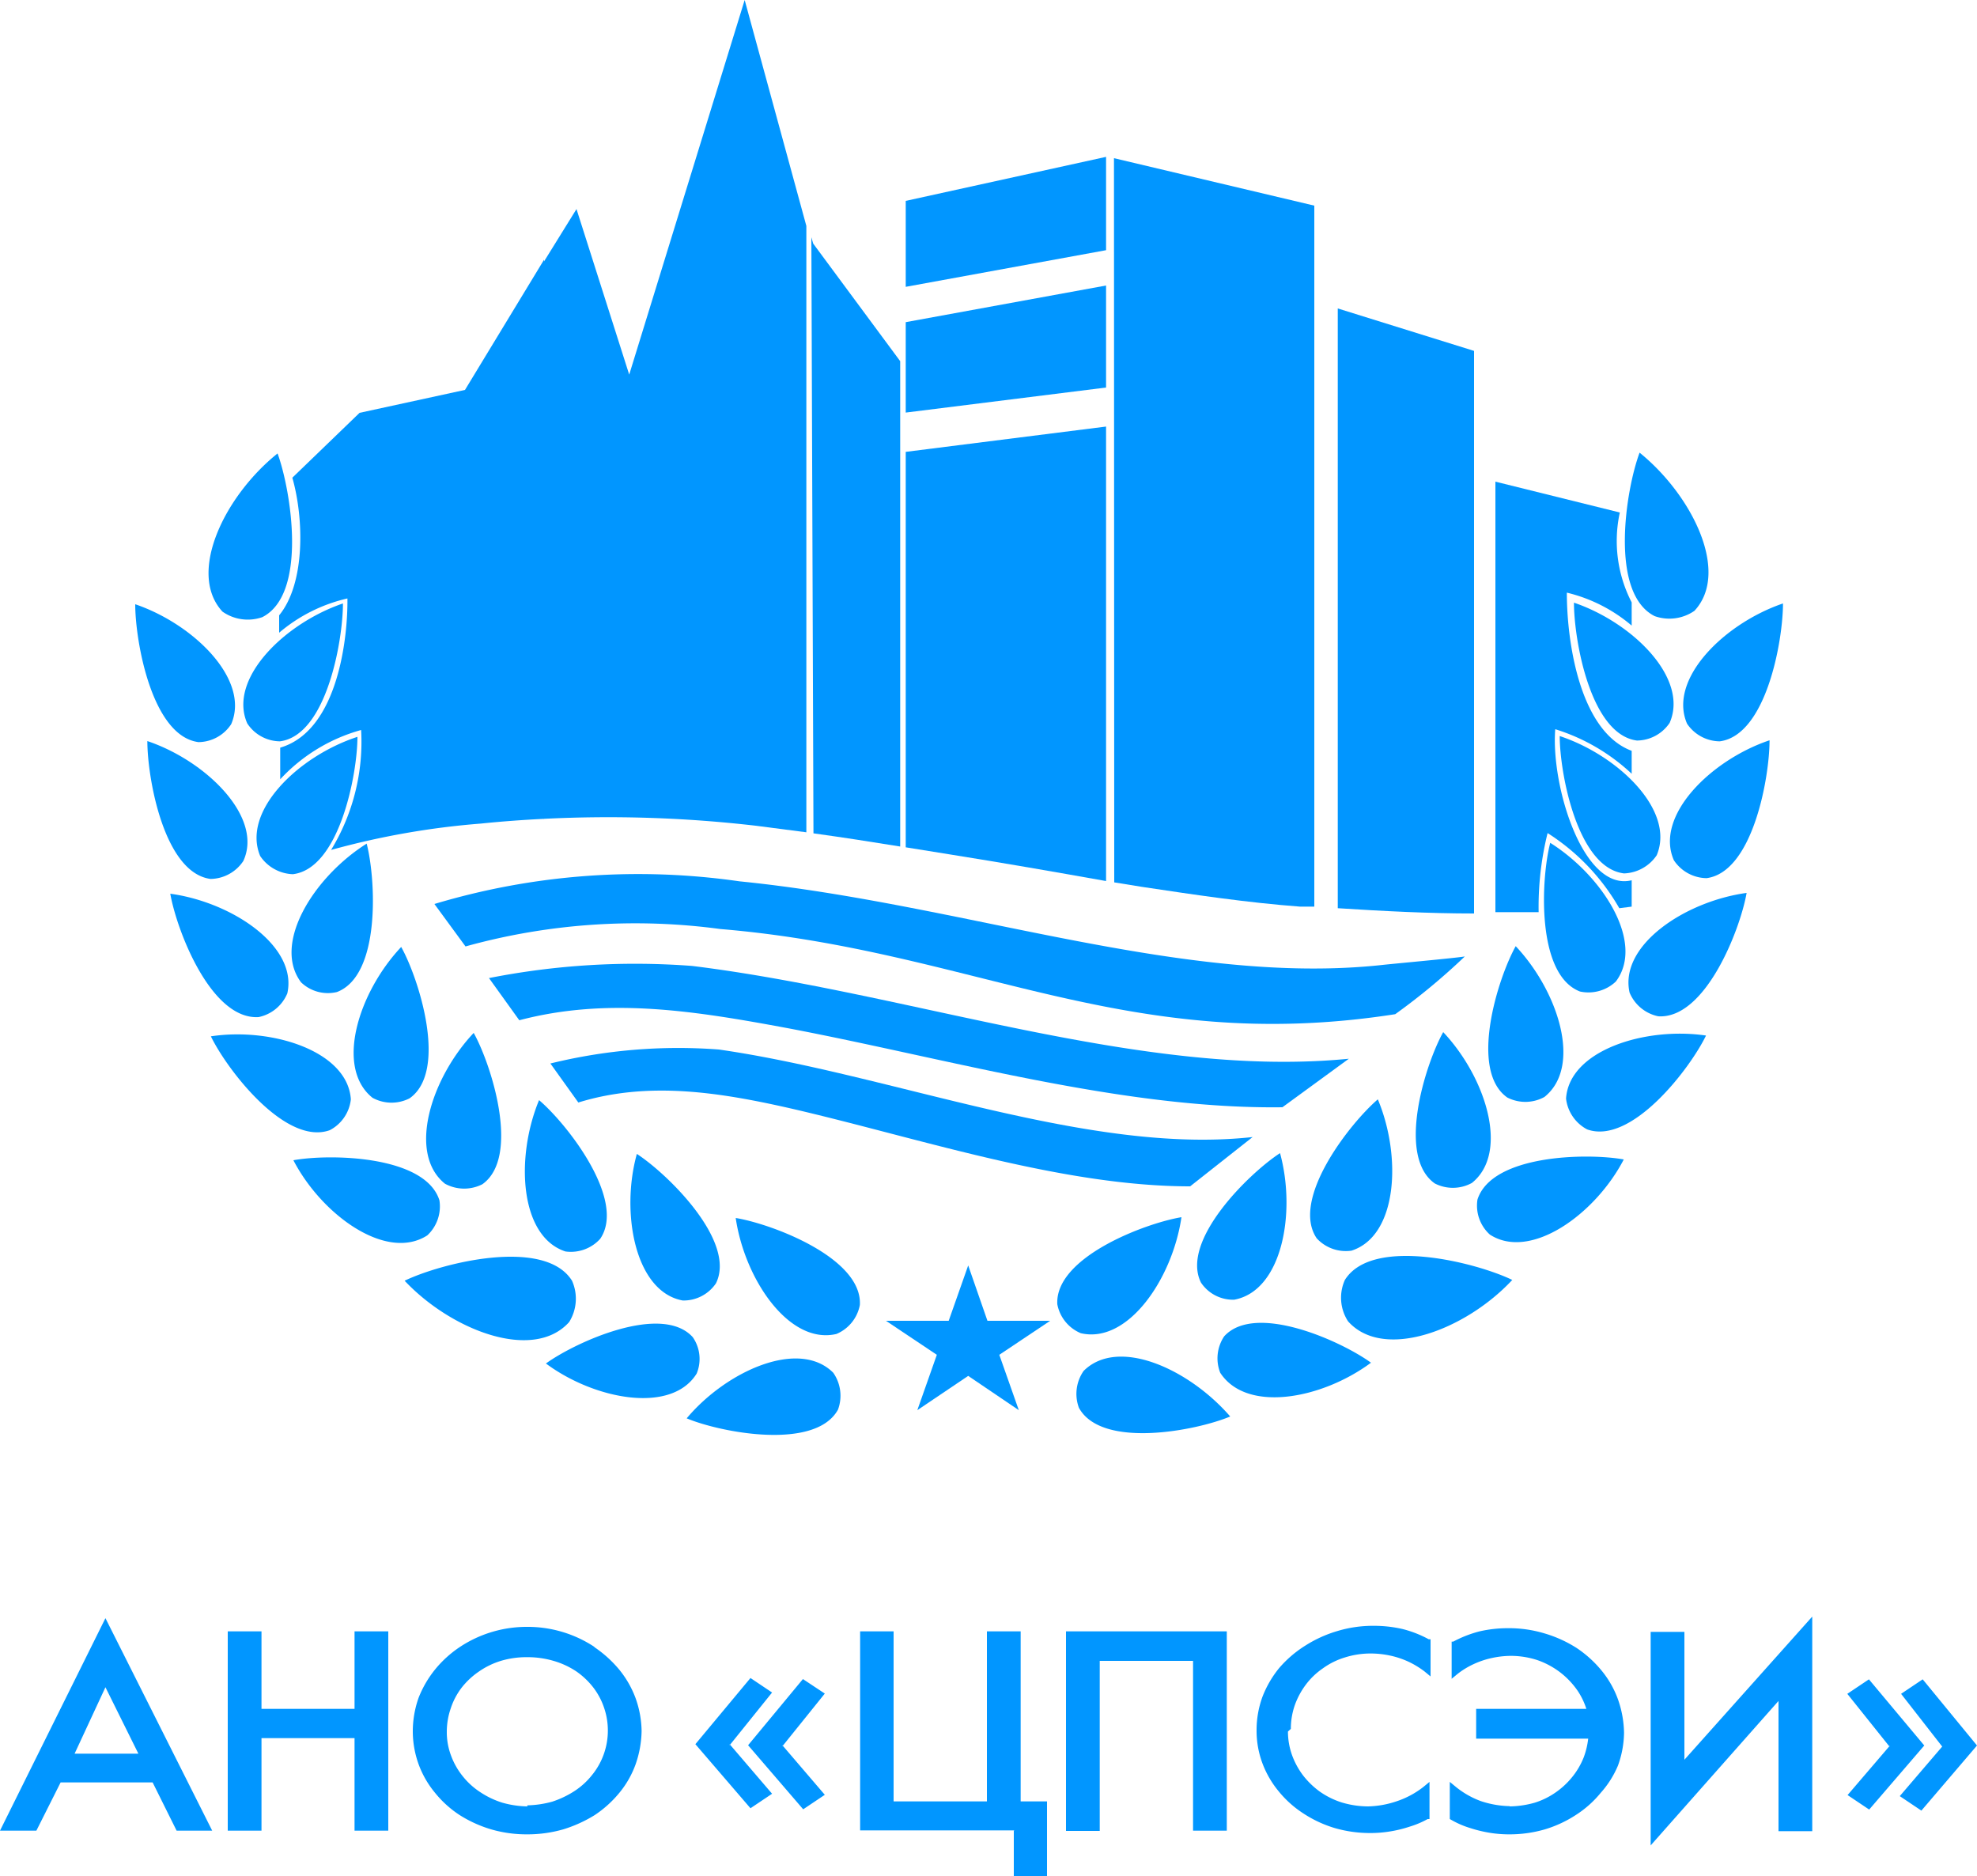 <svg id="ano" xmlns="http://www.w3.org/2000/svg" width="75" height="71.17" viewBox="0 0 75 71.17">
  <g id="_1" data-name="1">
    <path id="Path_92" data-name="Path 92" d="M5.79,67.61H2.3l-.92,1.83H0l4-8.06,4.05,8.06H6.7Zm-.54-1.09L4,64,2.83,66.52Zm4.67-1.7h3.53V61.88h1.28v7.56H13.45V65.93H9.92v3.51H8.64V61.88H9.92v2.94Zm12.63-2.34a4.49,4.49,0,0,1,.94.85,3.78,3.78,0,0,1,.62,1.08,3.84,3.84,0,0,1,.23,1.25h0a4,4,0,0,1-.23,1.27A3.62,3.62,0,0,1,23.5,68a4.24,4.24,0,0,1-.94.85,5.12,5.12,0,0,1-1.19.54h0a4.92,4.92,0,0,1-1.37.19h0a4.82,4.82,0,0,1-1.37-.19h0a4.77,4.77,0,0,1-1.19-.54A4,4,0,0,1,16.5,68a3.65,3.65,0,0,1-.62-1.08,3.69,3.69,0,0,1-.22-1.27h0a3.83,3.83,0,0,1,.22-1.25,4.07,4.07,0,0,1,.63-1.08,4.26,4.26,0,0,1,.94-.85A4.594,4.594,0,0,1,20,61.71h0a4.59,4.59,0,0,1,2.55.76Zm-2.55,6a3.83,3.83,0,0,0,.95-.14,3.6,3.6,0,0,0,.84-.4,2.79,2.79,0,0,0,.67-.61,2.672,2.672,0,0,0,.45-2.57A2.65,2.65,0,0,0,22.5,64a2.91,2.91,0,0,0-.65-.61A3.12,3.12,0,0,0,21,63a3.47,3.47,0,0,0-1-.14A3.38,3.38,0,0,0,19,63a3,3,0,0,0-.84.41,2.91,2.91,0,0,0-.65.61,2.65,2.65,0,0,0-.41.78,2.73,2.73,0,0,0-.15.89,2.51,2.51,0,0,0,.16.9,2.74,2.74,0,0,0,.44.78,2.79,2.79,0,0,0,.67.61,3.26,3.26,0,0,0,.84.4,3.7,3.7,0,0,0,.95.14Zm9.68-2.28,1.61,1.88-.82.55L28.38,66.2l2.08-2.51.83.55-1.61,2Zm-2,0,1.61-2-.82-.55-2.09,2.51,2.09,2.43.82-.55-1.61-1.88ZM38.5,69.43H32.63V61.88H33.9v6.45h3.54V61.88h1.28v6.45h1v2.84H38.46V69.44ZM45.26,63H41.72v6.45H40.44V61.88h6.1v7.56H45.26Zm3.6,2.68a2.67,2.67,0,0,0,.15.88,2.94,2.94,0,0,0,.42.78,3.14,3.14,0,0,0,.64.62,3.06,3.06,0,0,0,.83.41,3.51,3.51,0,0,0,1,.15,3.61,3.61,0,0,0,1.1-.2,3.35,3.35,0,0,0,1-.54l.23-.19V69h-.07a3.48,3.48,0,0,1-.69.29,4.7,4.7,0,0,1-.74.18h0a4.52,4.52,0,0,1-.74.06,4.8,4.8,0,0,1-1.36-.19,4.54,4.54,0,0,1-1.18-.55,4,4,0,0,1-.94-.84,3.7,3.7,0,0,1-.62-1.07,3.53,3.53,0,0,1-.22-1.24h0a3.69,3.69,0,0,1,.22-1.27,4,4,0,0,1,.63-1.09h0a4.33,4.33,0,0,1,1-.86,4.74,4.74,0,0,1,1.21-.55,4.67,4.67,0,0,1,1.39-.2,4.83,4.83,0,0,1,1.08.12,4.23,4.23,0,0,1,1,.39h.07v1.41l-.23-.19a3.42,3.42,0,0,0-.61-.37,3.29,3.29,0,0,0-.69-.23,3.53,3.53,0,0,0-.72-.08,3.24,3.24,0,0,0-1,.15,2.8,2.8,0,0,0-.83.41,2.74,2.74,0,0,0-.65.62,2.94,2.94,0,0,0-.42.78,2.74,2.74,0,0,0-.15.9Zm8.42,2.84a3.68,3.68,0,0,0,.94-.14h0A2.87,2.87,0,0,0,59,68a3,3,0,0,0,.64-.59,2.84,2.84,0,0,0,.44-.75,2.94,2.94,0,0,0,.17-.71H56V64.82h4.18a2.67,2.67,0,0,0-.34-.7,3.08,3.08,0,0,0-.66-.69h0a3.1,3.1,0,0,0-.86-.46,3.26,3.26,0,0,0-1-.16,3.45,3.45,0,0,0-.72.08,3.29,3.29,0,0,0-.69.23,3.1,3.1,0,0,0-.61.37l-.23.19V62.27h.06a4.48,4.48,0,0,1,1-.39,4.83,4.83,0,0,1,1.08-.12,4.67,4.67,0,0,1,1.39.2,4.74,4.74,0,0,1,1.21.55,4.33,4.33,0,0,1,.95.86,3.7,3.7,0,0,1,.62,1.09,4,4,0,0,1,.23,1.27h0a3.78,3.78,0,0,1-.23,1.24A3.67,3.67,0,0,1,60.73,68a4,4,0,0,1-.94.84,4.54,4.54,0,0,1-1.18.55,4.8,4.8,0,0,1-1.36.19,4.52,4.52,0,0,1-.74-.06h0a5,5,0,0,1-.74-.18,3.39,3.39,0,0,1-.68-.29L55,69V67.59l.23.19a3.3,3.3,0,0,0,.95.54,3.67,3.67,0,0,0,1.09.19Zm10.19-4L62.62,70V61.9H63.9v4.85l4.85-5.43v8.14H67.47v-5Zm4.21,1.73-1.6-2,.82-.55L73,66.21l-2.09,2.43-.82-.55,1.61-1.88Zm2,0-1.61,1.88.82.55L75,66.21,72.94,63.7l-.82.55Z" fill="#0196ff" fill-rule="evenodd"/>
    <path id="Path_93" data-name="Path 93" d="M30.85,9.24l3.3,4.46V32.11c-1.25-.2-2-.32-3.29-.5L30.78,9Z" fill="#0196ff" fill-rule="evenodd"/>
    <path id="Path_94" data-name="Path 94" d="M20.63,31.06V9.93l1.24-2,2,6.28L28.25,0l2.34,8.57v23l-1.93-.25a48.57,48.57,0,0,0-8.03-.26Z" fill="#0196ff" fill-rule="evenodd"/>
    <path id="Path_95" data-name="Path 95" d="M10.63,29.56v-1.2h0c2.22-.65,2.57-4.26,2.55-5.66A6.1,6.1,0,0,0,10.59,24v-.66c1-1.22.94-3.68.5-5.22l2.55-2.46,4-.87,3-4.94V31.06q-1.23.06-2.4.18a30,30,0,0,0-5.68,1,7.89,7.89,0,0,0,1.14-4.55,6.57,6.57,0,0,0-3.07,1.87Z" fill="#0196ff" fill-rule="evenodd"/>
    <path id="Path_96" data-name="Path 96" d="M34.36,17.14v15l1.74.28c2,.32,3.9.65,5.86,1V16.18Z" fill="#0196ff" fill-rule="evenodd"/>
    <path id="Path_97" data-name="Path 97" d="M34.36,12.22v3.43l7.6-.95V10.83Z" fill="#0196ff" fill-rule="evenodd"/>
    <path id="Path_98" data-name="Path 98" d="M41.96,5.95l-7.6,1.67v3.26l7.6-1.39Z" fill="#0196ff" fill-rule="evenodd"/>
    <path id="Path_99" data-name="Path 99" d="M50.75,11.7l5.17,1.61V34.65c-1.72,0-3.45-.09-5.17-.2Z" fill="#0196ff" fill-rule="evenodd"/>
    <path id="Path_100" data-name="Path 100" d="M56.73,18.27l4.72,1.17a5.07,5.07,0,0,0,.45,3.41v.88a5.91,5.91,0,0,0-2.46-1.25c0,1.9.5,5.27,2.46,6v.87A7.47,7.47,0,0,0,59,27.66c-.17,2.16,1.07,6.18,2.9,5.73v1l-.47.06a8.22,8.22,0,0,0-2.72-2.85,11.61,11.61,0,0,0-.34,3H56.73Z" fill="#0196ff" fill-rule="evenodd"/>
    <path id="Path_101" data-name="Path 101" d="M42.26,6l7.6,1.8V34.39h-.54c-2-.15-4-.45-6-.75l-1.05-.17Z" fill="#0196ff" fill-rule="evenodd"/>
    <path id="Path_102" data-name="Path 102" d="M36.73,48l.73,2.1h2.38l-1.93,1.29.74,2.1-1.92-1.3-1.93,1.3.74-2.1L33.61,50.1h2.38Z" fill="#0196ff" fill-rule="evenodd"/>
    <path id="Path_103" data-name="Path 103" d="M55.57,36.28a24.63,24.63,0,0,1-2.64,2.19c-10.2,1.59-16-2.43-25.6-3.23a24.09,24.09,0,0,0-9.67.66l-1.18-1.61a26.9,26.9,0,0,1,11.57-.86c8.43.84,16.83,4,24.41,3.17C52.81,36.56,55.23,36.34,55.57,36.28Z" fill="#0196ff" fill-rule="evenodd"/>
    <path id="Path_104" data-name="Path 104" d="M51.17,40.16,48.65,42c-6.1.08-12.75-1.86-18.77-3-3.5-.65-6.8-1.19-10.18-.3l-1.15-1.6a28.59,28.59,0,0,1,7.71-.46C34.54,37.66,43.31,40.93,51.17,40.16Z" fill="#0196ff" fill-rule="evenodd"/>
    <path id="Path_105" data-name="Path 105" d="M47.52,43.13,45.15,45c-4.84,0-10.24-1.81-15-2.92-2.78-.64-5.52-1.09-8.21-.26l-1.06-1.48a20.32,20.32,0,0,1,6.39-.53C33.82,40.75,41.27,43.82,47.52,43.13Z" fill="#0196ff" fill-rule="evenodd"/>
    <path id="Path_106" data-name="Path 106" d="M8.44,23.2c-1.35-1.46.08-4.39,2.09-6,.52,1.43,1.14,5.34-.58,6.21a1.67,1.67,0,0,1-1.51-.21Z" fill="#0196ff" fill-rule="evenodd"/>
    <path id="Path_107" data-name="Path 107" d="M9.38,27.44c-.74-1.68,1.4-3.79,3.63-4.55,0,1.4-.62,5-2.39,5.23a1.5,1.5,0,0,1-1.24-.68Z" fill="#0196ff" fill-rule="evenodd"/>
    <path id="Path_108" data-name="Path 108" d="M9.23,32.66C10,31,7.82,28.86,5.59,28.11c0,1.4.63,5,2.4,5.23a1.52,1.52,0,0,0,1.24-.68Z" fill="#0196ff" fill-rule="evenodd"/>
    <path id="Path_109" data-name="Path 109" d="M10.9,37.68c.4-1.79-2.1-3.46-4.44-3.78C6.7,35.28,8,38.69,9.81,38.58a1.51,1.51,0,0,0,1.09-.9Z" fill="#0196ff" fill-rule="evenodd"/>
    <path id="Path_110" data-name="Path 110" d="M13.31,41.7c-.12-1.83-3-2.74-5.31-2.39.61,1.26,2.83,4.16,4.51,3.56a1.5,1.5,0,0,0,.8-1.17Z" fill="#0196ff" fill-rule="evenodd"/>
    <path id="Path_111" data-name="Path 111" d="M14.13,41.64c-1.43-1.15-.53-4,1.09-5.72.68,1.22,1.78,4.71.32,5.74a1.5,1.5,0,0,1-1.41-.02Z" fill="#0196ff" fill-rule="evenodd"/>
    <path id="Path_112" data-name="Path 112" d="M16.88,44.9c-1.43-1.15-.53-4,1.09-5.72.68,1.22,1.78,4.71.33,5.74a1.52,1.52,0,0,1-1.42-.02Z" fill="#0196ff" fill-rule="evenodd"/>
    <path id="Path_113" data-name="Path 113" d="M21.45,47.47c-1.74-.57-1.9-3.57-1-5.74,1.07.91,3.32,3.79,2.32,5.26A1.5,1.5,0,0,1,21.45,47.47Z" fill="#0196ff" fill-rule="evenodd"/>
    <path id="Path_114" data-name="Path 114" d="M25.9,49.33C24.09,49,23.54,46,24.16,43.77c1.17.76,3.79,3.32,3,4.91A1.48,1.48,0,0,1,25.9,49.33Z" fill="#0196ff" fill-rule="evenodd"/>
    <path id="Path_115" data-name="Path 115" d="M31.73,50.6c-1.79.42-3.48-2.07-3.82-4.4,1.39.23,4.81,1.52,4.71,3.3a1.49,1.49,0,0,1-.89,1.1Z" fill="#0196ff" fill-rule="evenodd"/>
    <path id="Path_116" data-name="Path 116" d="M31.61,52.07c-1.3-1.3-4.05-.07-5.56,1.73,1.29.54,4.88,1.23,5.74-.33a1.52,1.52,0,0,0-.18-1.4Z" fill="#0196ff" fill-rule="evenodd"/>
    <path id="Path_117" data-name="Path 117" d="M16.21,46.86c-1.55,1-4-.77-5.08-2.85,1.37-.25,5-.19,5.54,1.52a1.5,1.5,0,0,1-.46,1.33Z" fill="#0196ff" fill-rule="evenodd"/>
    <path id="Path_118" data-name="Path 118" d="M21.59,50.15c-1.36,1.51-4.46.32-6.24-1.57,1.39-.67,5.31-1.66,6.35,0a1.67,1.67,0,0,1-.11,1.57Z" fill="#0196ff" fill-rule="evenodd"/>
    <path id="Path_119" data-name="Path 119" d="M26.43,52.1c-.95,1.54-3.86,1-5.72-.38,1.12-.81,4.39-2.3,5.57-1a1.45,1.45,0,0,1,.15,1.38Z" fill="#0196ff" fill-rule="evenodd"/>
    <path id="Path_120" data-name="Path 120" d="M11.42,37.26c-1.1-1.47.49-4,2.49-5.26.35,1.35.54,5-1.13,5.63A1.47,1.47,0,0,1,11.42,37.26Z" fill="#0196ff" fill-rule="evenodd"/>
    <path id="Path_121" data-name="Path 121" d="M9.87,32.47c-.71-1.7,1.45-3.79,3.69-4.52,0,1.4-.68,5-2.45,5.21a1.56,1.56,0,0,1-1.24-.69Z" fill="#0196ff" fill-rule="evenodd"/>
    <path id="Path_122" data-name="Path 122" d="M8.77,27.47c.73-1.68-1.41-3.79-3.64-4.55,0,1.4.63,5,2.4,5.23a1.5,1.5,0,0,0,1.24-.68Z" fill="#0196ff" fill-rule="evenodd"/>
    <path id="Path_123" data-name="Path 123" d="M64.28,23.17c1.36-1.46-.08-4.38-2.08-6-.53,1.42-1.15,5.33.57,6.2a1.67,1.67,0,0,0,1.51-.2Z" fill="#0196ff" fill-rule="evenodd"/>
    <path id="Path_124" data-name="Path 124" d="M63.34,27.42c.74-1.69-1.4-3.8-3.63-4.56,0,1.4.62,5,2.39,5.23a1.51,1.51,0,0,0,1.24-.67Z" fill="#0196ff" fill-rule="evenodd"/>
    <path id="Path_125" data-name="Path 125" d="M63.5,32.63c-.74-1.68,1.4-3.8,3.63-4.55,0,1.4-.63,5-2.39,5.23a1.51,1.51,0,0,1-1.24-.68Z" fill="#0196ff" fill-rule="evenodd"/>
    <path id="Path_126" data-name="Path 126" d="M61.82,37.65c-.4-1.79,2.1-3.46,4.44-3.78-.24,1.38-1.56,4.79-3.35,4.68a1.51,1.51,0,0,1-1.09-.9Z" fill="#0196ff" fill-rule="evenodd"/>
    <path id="Path_127" data-name="Path 127" d="M59.41,41.67c.12-1.83,3-2.73,5.31-2.39-.61,1.26-2.83,4.16-4.51,3.56a1.52,1.52,0,0,1-.8-1.17Z" fill="#0196ff" fill-rule="evenodd"/>
    <path id="Path_128" data-name="Path 128" d="M58.59,41.61c1.44-1.15.53-4-1.09-5.72-.68,1.22-1.78,4.71-.32,5.74a1.5,1.5,0,0,0,1.41-.02Z" fill="#0196ff" fill-rule="evenodd"/>
    <path id="Path_129" data-name="Path 129" d="M55.84,44.87c1.43-1.15.53-4-1.09-5.72-.68,1.22-1.78,4.71-.32,5.74a1.5,1.5,0,0,0,1.41-.02Z" fill="#0196ff" fill-rule="evenodd"/>
    <path id="Path_130" data-name="Path 130" d="M51.27,47.44c1.75-.56,1.91-3.57,1-5.74-1.06.91-3.32,3.79-2.32,5.27a1.5,1.5,0,0,0,1.32.47Z" fill="#0196ff" fill-rule="evenodd"/>
    <path id="Path_131" data-name="Path 131" d="M46.82,49.3c1.81-.33,2.36-3.29,1.74-5.56-1.17.76-3.79,3.32-3,4.91a1.46,1.46,0,0,0,1.26.65Z" fill="#0196ff" fill-rule="evenodd"/>
    <path id="Path_132" data-name="Path 132" d="M41,50.57c1.79.42,3.48-2.07,3.82-4.4-1.38.23-4.8,1.52-4.71,3.3a1.49,1.49,0,0,0,.89,1.1Z" fill="#0196ff" fill-rule="evenodd"/>
    <path id="Path_133" data-name="Path 133" d="M41.11,52c1.31-1.3,4-.07,5.56,1.73-1.29.54-4.88,1.24-5.74-.33A1.52,1.52,0,0,1,41.11,52Z" fill="#0196ff" fill-rule="evenodd"/>
    <path id="Path_134" data-name="Path 134" d="M56.52,46.83c1.54,1,4-.77,5.08-2.85-1.38-.25-5-.19-5.55,1.52a1.48,1.48,0,0,0,.47,1.33Z" fill="#0196ff" fill-rule="evenodd"/>
    <path id="Path_135" data-name="Path 135" d="M51.14,50.12c1.35,1.51,4.46.33,6.23-1.57-1.39-.67-5.31-1.66-6.35,0a1.64,1.64,0,0,0,.12,1.57Z" fill="#0196ff" fill-rule="evenodd"/>
    <path id="Path_136" data-name="Path 136" d="M46.29,52.07c1,1.54,3.86,1,5.72-.38-1.11-.81-4.39-2.3-5.57-1A1.5,1.5,0,0,0,46.29,52.07Z" fill="#0196ff" fill-rule="evenodd"/>
    <path id="Path_137" data-name="Path 137" d="M61.3,37.23c1.11-1.47-.49-4-2.49-5.26-.35,1.35-.54,5,1.13,5.64a1.51,1.51,0,0,0,1.36-.38Z" fill="#0196ff" fill-rule="evenodd"/>
    <path id="Path_138" data-name="Path 138" d="M62.85,32.44c.71-1.69-1.45-3.78-3.68-4.52,0,1.4.67,5,2.44,5.21a1.56,1.56,0,0,0,1.24-.69Z" fill="#0196ff" fill-rule="evenodd"/>
    <path id="Path_139" data-name="Path 139" d="M64,27.45c-.73-1.69,1.41-3.8,3.64-4.56,0,1.4-.63,5-2.4,5.23A1.51,1.51,0,0,1,64,27.45Z" fill="#0196ff" fill-rule="evenodd"/>
  </g>
</svg>
